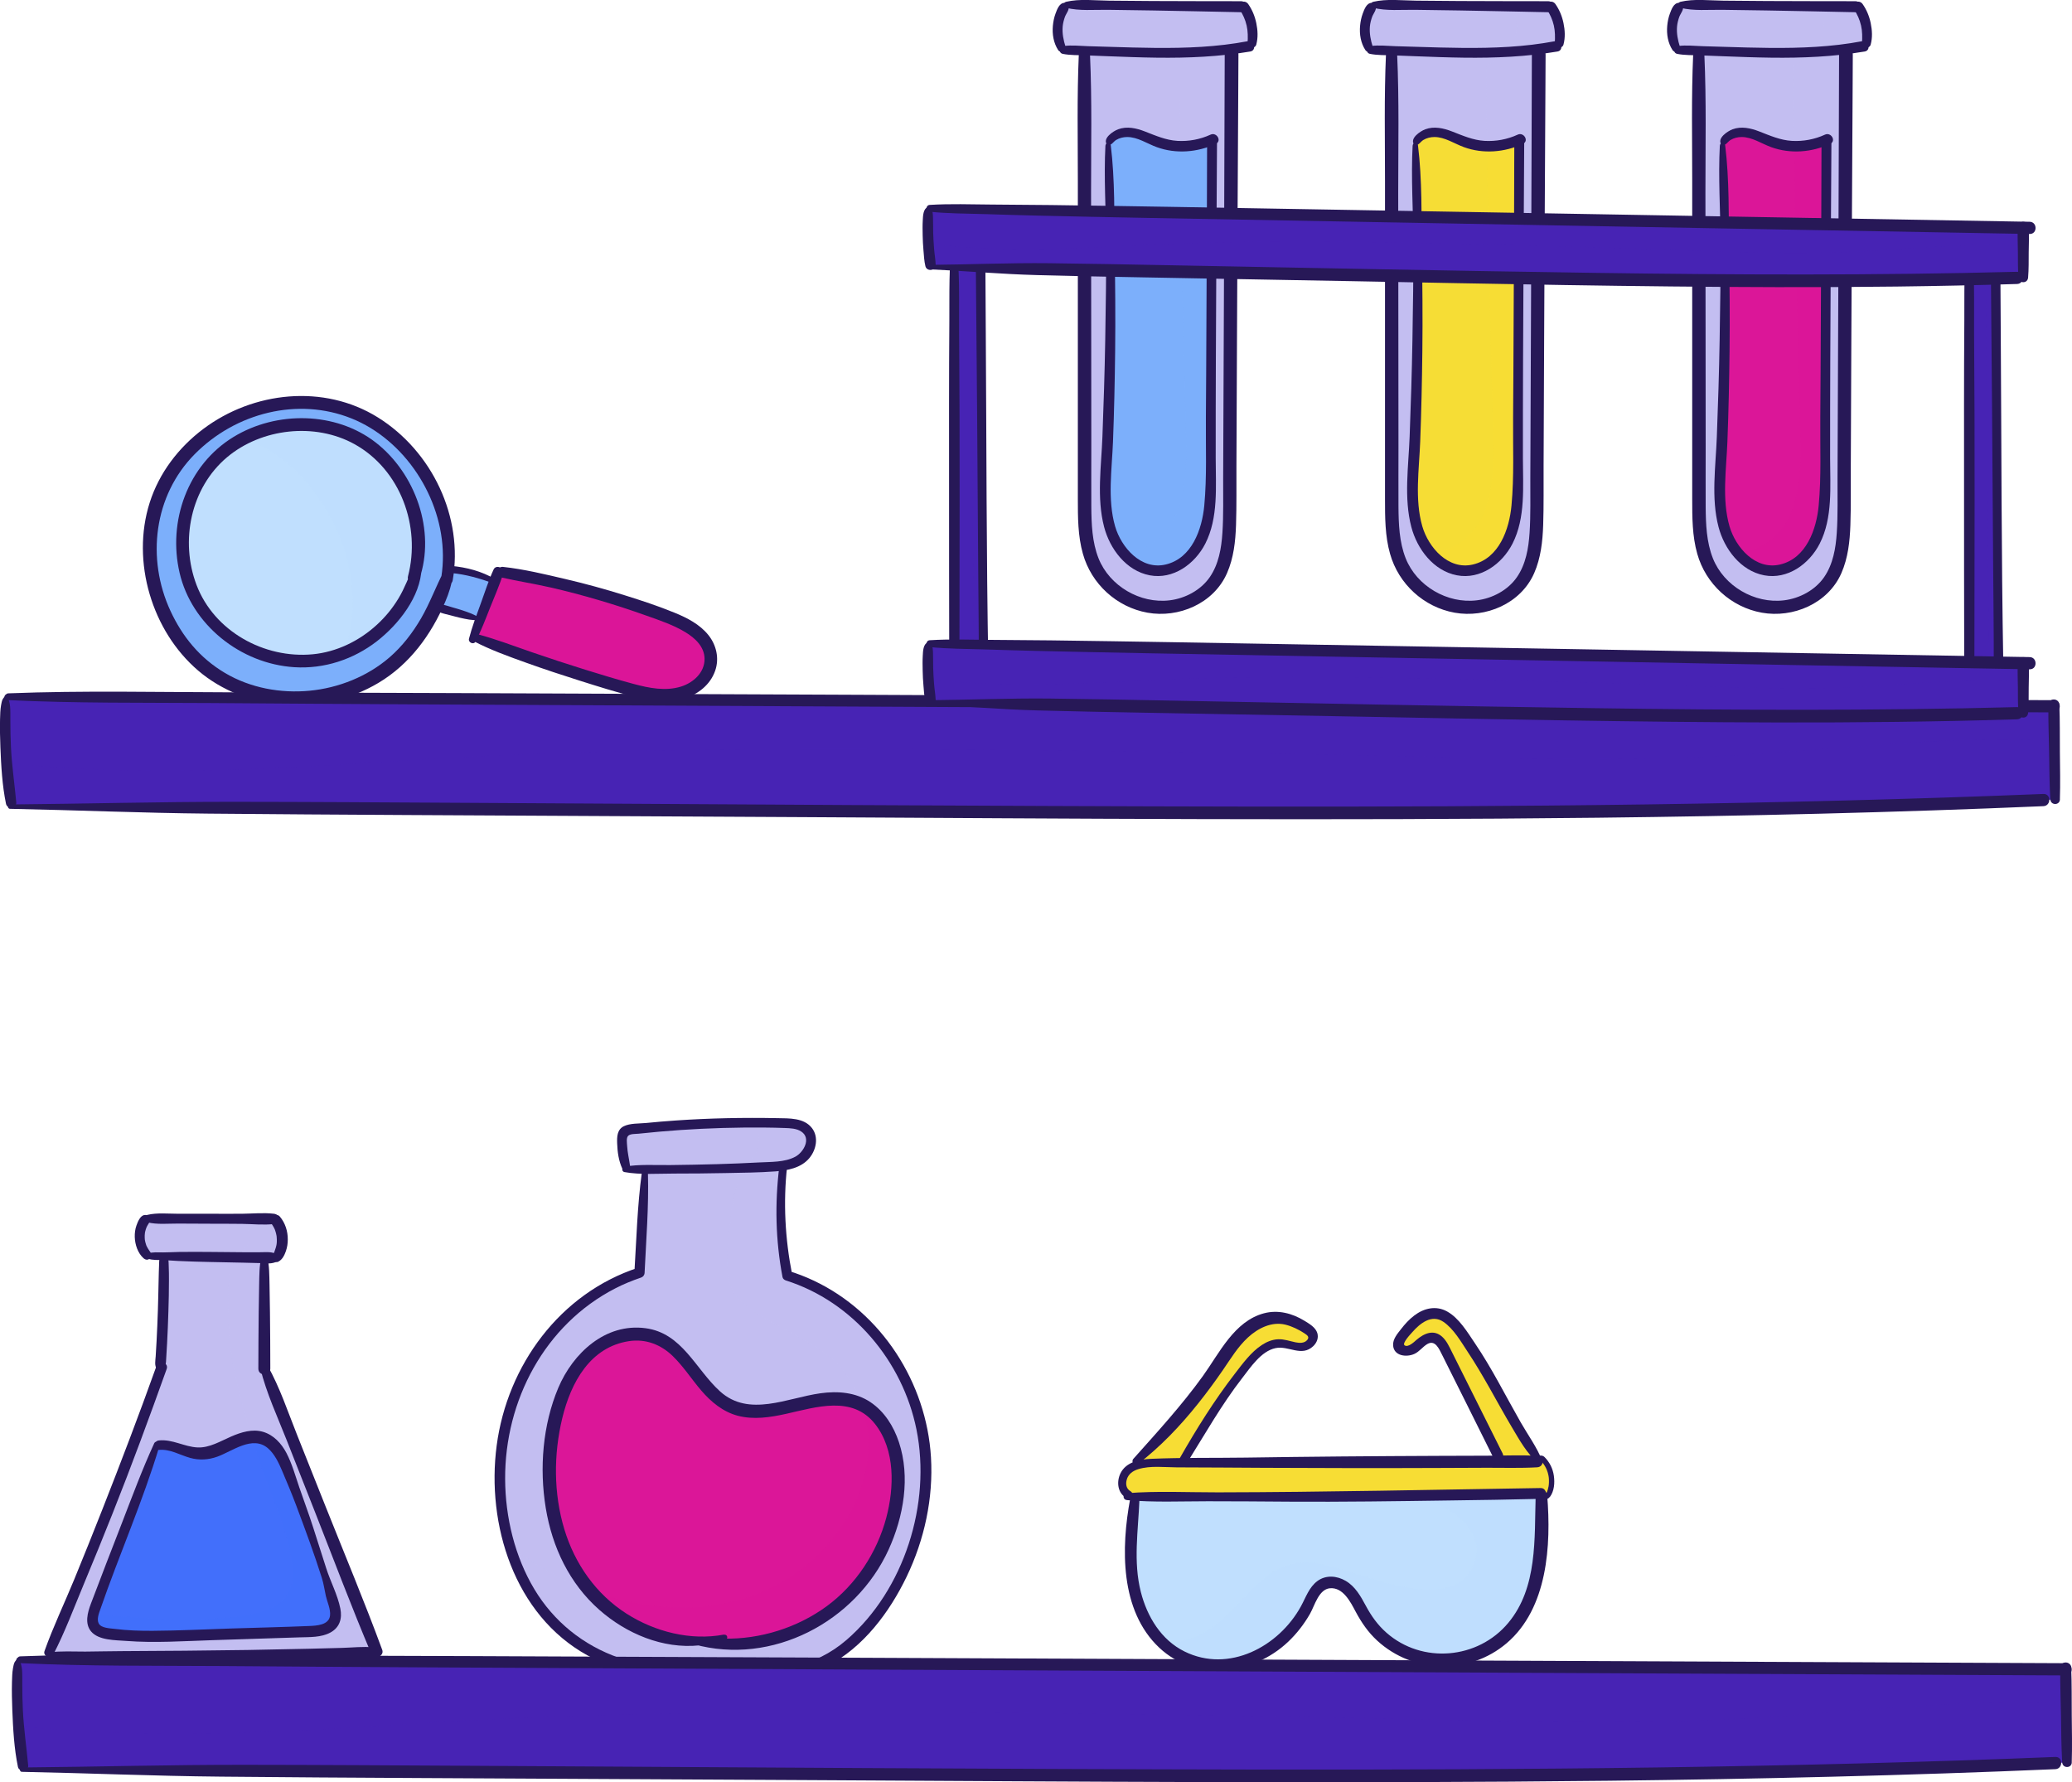 <?xml version="1.0" encoding="UTF-8"?><svg xmlns="http://www.w3.org/2000/svg" viewBox="0 0 413.92 356.02"><defs><style>.cls-1,.cls-2,.cls-3,.cls-4,.cls-5,.cls-6,.cls-7{mix-blend-mode:multiply;}.cls-1,.cls-2,.cls-3,.cls-4,.cls-5,.cls-7{opacity:.3;}.cls-1,.cls-8{fill:#f6dd35;}.cls-2,.cls-9{fill:#c3bef1;}.cls-10,.cls-4{fill:#426ffb;}.cls-3,.cls-11{fill:#7caffb;}.cls-5,.cls-12{fill:#db1698;}.cls-13,.cls-6{fill:#c0dffe;}.cls-14{isolation:isolate;}.cls-6{opacity:.7;}.cls-15,.cls-7{fill:#4723b4;}.cls-16{fill:#271857;}</style></defs><g class="cls-14"><g id="Capa_2"><g id="OBJECTS"><path class="cls-12" d="M139.45,327.79c-8.92.22-17.91-4.66-23.17-12.02-6.32-8.85-7.73-20.56-5.58-31.22,1.04-5.15,2.98-10.32,6.77-13.96,3.79-3.64,9.75-5.37,14.47-3.07,5.97,2.9,8.21,10.89,14.31,13.51,7.78,3.35,17.04-3.95,24.95-.89,6,2.32,8.44,9.67,8.2,16.1-.33,9.75-5.19,19.25-12.91,25.23-7.55,5.84-17.68,8.21-27.04,6.32Z"/><path class="cls-9" d="M161.35,225.85c1.39,1.68.48,4.41-1.29,5.67-1.06.75-2.31,1.12-3.6,1.32-.87.14-1.76.19-2.63.24-8.32.43-16.67.52-25,.53-1.26,0-2.51,0-3.77,0v-.58c-.56-1.79-.82-3.67-.76-5.55,0-.46.05-.95.35-1.3.34-.4.92-.48,1.43-.54,10.19-1.15,20.45-1.57,30.7-1.26,1.66.05,3.52.22,4.58,1.48Z"/><path class="cls-9" d="M156.47,232.99c-.87,7.26-.6,14.65.82,21.82,13,3.98,23.18,15.46,26.45,28.65,3.27,13.19-.11,27.67-8.15,38.62-3.42,4.64-7.79,8.79-13.2,10.8-3.58,1.33-7.46,1.64-11.27,1.87-12.98.77-27.07.26-37.35-7.7-7.76-6.02-12.19-15.64-13.49-25.39-1.3-9.82.38-20.11,5.2-28.77,4.83-8.66,12.84-15.61,22.28-18.67.35-6.59.71-13.18,1.06-19.77v-.85c8.32,0,16.68-.1,25-.53.87-.05,1.76-.1,2.63-.24l.02.16ZM179.39,296.24c.23-6.43-2.2-13.78-8.2-16.1-7.91-3.05-17.17,4.24-24.95.89-6.09-2.62-8.33-10.61-14.31-13.51-4.73-2.3-10.68-.58-14.47,3.07-3.79,3.63-5.73,8.81-6.77,13.96-2.16,10.66-.75,22.37,5.58,31.22,5.26,7.37,14.25,12.25,23.17,12.02,9.36,1.89,19.49-.48,27.04-6.32,7.71-5.98,12.58-15.48,12.91-25.23Z"/><path class="cls-5" d="M172.18,280.6c3.85,11.36-1.29,23.32-10.02,31.11-12.28,10.96-29.4,11.48-44.42,5.93,5.37,6.31,13.56,10.36,21.7,10.16,9.36,1.89,19.49-.48,27.04-6.32,7.71-5.98,12.58-15.48,12.91-25.23.22-6.06-1.94-12.94-7.21-15.65Z"/><path class="cls-2" d="M149.74,231.92c-.41.38-.78.85-1.11,1.37,1.73-.06,3.46-.13,5.18-.22.87-.05,1.76-.1,2.63-.24,1.29-.2,2.54-.57,3.6-1.32,1.77-1.26,2.68-3.99,1.29-5.67-1.07-1.26-2.92-1.43-4.58-1.48-2.25-.07-4.51-.1-6.76-.09,2.6,2,1.85,5.69-.26,7.65Z"/><path class="cls-2" d="M183.74,283.46c-3.27-13.19-13.45-24.66-26.45-28.65-1.41-7.17-1.69-14.56-.82-21.82l-.02-.16c-.88.14-1.76.19-2.63.24-1.73.09-3.45.16-5.18.22-2.27,3.63-2.67,10.21-3.05,13.77-.51,4.86-1.12,10.02,2.99,13.4,7.9,6.48,18.17,7.64,22.76,17.98.32.71.6,1.43.84,2.15,5.27,2.71,7.43,9.58,7.21,15.65-.33,9.75-5.19,19.25-12.91,25.23-7.55,5.84-17.68,8.21-27.04,6.32-8.14.2-16.33-3.85-21.7-10.16-5.75-2.13-11.19-5.15-15.93-8.82,2.15,7.13,6.11,13.7,11.95,18.24,10.28,7.95,24.37,8.46,37.35,7.7,3.81-.22,7.69-.54,11.27-1.87,5.41-2,9.78-6.15,13.2-10.8,8.05-10.96,11.42-25.44,8.15-38.62Z"/><path class="cls-16" d="M124.72,234.13c3.22.58,6.7.3,9.96.3,3.44,0,6.87-.03,10.31-.1s6.58-.09,9.85-.33c2.47-.18,5.21-.67,6.87-2.69,1.35-1.65,1.87-4.17.5-5.96-1.6-2.09-4.58-1.94-6.93-1.99-6.78-.13-13.55,0-20.32.47-1.98.14-3.96.3-5.93.5-1.35.13-3.15.03-4.4.64-1.36.66-1.39,2.12-1.34,3.45.06,1.72.3,3.47,1.03,5.04.44.94,1.65.2,1.53-.65-.18-1.31-.5-2.59-.57-3.92-.03-.59-.21-1.59.22-2.01s1.47-.35,2.04-.41c2.79-.3,5.59-.55,8.4-.74,5.61-.38,11.23-.54,16.85-.49,1.32.01,2.65.04,3.97.09,1.09.04,2.35.07,3.3.7,2.08,1.37.46,4.16-1.19,5.04-2.14,1.14-4.9,1.01-7.26,1.14-2.78.15-5.56.26-8.34.34-3.11.09-6.22.14-9.33.18s-6.24-.2-9.23.33c-.53.09-.53.97,0,1.06h0Z"/><path class="cls-16" d="M128.21,234.28c-.89,6.59-1.07,13.3-1.48,19.94l.75-.98c-15.61,5.11-26.14,19.49-28.26,35.52-2.09,15.77,3.52,33.86,18.12,41.91,6.97,3.85,15.03,5.13,22.9,5.37,4.16.13,8.33-.02,12.48-.31s8.67-.95,12.59-2.96c7.14-3.66,12.4-10.73,15.81-17.82,3.55-7.38,5.35-15.66,4.86-23.85-.89-14.86-9.87-28.92-23.46-35.3-1.61-.76-3.27-1.4-4.97-1.92l.69.69c-1.4-7.06-1.8-14.41-1-21.56.11-1-1.44-.98-1.56,0-.91,7.41-.75,14.75.64,22.09.06.34.38.6.69.69,13.36,4.23,23.32,16.14,26.07,29.76,2.99,14.81-2.44,32.08-13.97,42.04-3.11,2.69-6.73,4.5-10.76,5.3-4,.8-8.18.91-12.25,1.01-7.54.2-15.25-.23-22.42-2.73s-13.04-7.23-16.93-13.71-5.81-14.36-5.84-22.02c-.07-15.64,7.89-30.83,22.03-38.09,1.64-.84,3.34-1.54,5.08-2.13.45-.15.73-.51.75-.98.31-6.57.85-13.2.67-19.78-.02-.67-1.13-.89-1.23-.17h0Z"/><path class="cls-16" d="M144.64,326.52c-6.66,1.27-13.82-.56-19.47-4.17-6.13-3.91-10.37-10-12.45-16.92-2.14-7.14-2.14-14.89-.4-22.12s5.63-14.23,13.31-15.4c3.34-.51,6.38.66,8.77,2.98,2.14,2.08,3.75,4.62,5.69,6.88s4.33,4.26,7.3,5.04c3.17.83,6.49.32,9.64-.38,6.02-1.34,13.24-3.74,17.78,2.03,4.07,5.17,3.84,12.73,2.23,18.76-1.86,6.94-6.05,13.34-11.85,17.61s-13.27,6.66-20.59,6.5c-1.85-.04-3.7-.14-5.54-.43-1-.15-1.46,1.27-.43,1.56,15.59,4.32,32.29-4.46,38.89-18.92,2.99-6.56,4.38-14.49,2.05-21.47-1.05-3.16-2.88-6.09-5.67-7.97-2.96-1.99-6.56-2.26-10-1.78-6.61.91-14.28,4.86-20.06-.38-4.91-4.45-7.54-11.65-14.9-12.62-8.02-1.06-14.49,5-17.41,11.91-3.13,7.42-3.8,16.08-2.51,23.98s4.78,15.14,10.67,20.34c5.41,4.78,12.72,7.88,20.02,7.13,1.78-.18,3.52-.56,5.21-1.13.63-.21.38-1.12-.27-.99h0Z"/><path class="cls-12" d="M133.5,123.26c3.79,1.44,8.1,3.77,8.47,7.79.34,3.58-2.92,6.71-6.42,7.5-3.5.8-7.14-.13-10.6-1.12-10.14-2.88-20.13-6.23-29.95-10.04l-.41-.15c.44-1.17.89-2.34,1.33-3.51,1.01-2.63,2.01-5.27,3.01-7.91l1.52-1.51c11.28,1.85,22.37,4.86,33.05,8.94Z"/><path class="cls-11" d="M82.8,115.47l-.18-.06c3.22-10.31-1.69-22.57-11.14-27.82-9.45-5.25-22.43-2.93-29.49,5.26-7.06,8.18-7.43,21.38-.85,29.95,5.5,7.14,15.26,10.68,24.05,8.73,8.12-1.8,15.02-8.19,17.6-16.07ZM68.38,81.57c13.29,4.06,22.53,18.35,21.17,32.13-.05.48-.11.97-.19,1.45-.66,2-1.43,3.97-2.32,5.87-1.54,3.3-3.48,6.41-5.94,9.1-8.91,9.76-24.75,12.32-36.28,5.85-12.69-7.12-18.45-24.41-12.66-37.74,5.79-13.34,22.32-20.91,36.22-16.67Z"/><path class="cls-13" d="M71.48,87.59c9.45,5.25,14.36,17.5,11.14,27.82l.18.06c-2.58,7.88-9.49,14.27-17.6,16.07-8.79,1.95-18.56-1.59-24.05-8.73-6.58-8.57-6.21-21.76.85-29.95,7.05-8.19,20.04-10.51,29.49-5.26Z"/><path class="cls-11" d="M98.68,116.09l.26-.26c-1,2.64-2,5.28-3.01,7.91l-.24-.09c-2.47-.68-4.95-1.37-7.43-2.06l-1.22-.56c.9-1.91,1.66-3.87,2.32-5.87.08-.49.14-.97.19-1.45l.58.07c2.96.24,5.87,1.04,8.54,2.32Z"/><path class="cls-5" d="M133.5,123.26c3.79,1.44,8.1,3.77,8.47,7.79.34,3.58-2.92,6.71-6.42,7.5-3.5.8-7.14-.13-10.6-1.12-10.14-2.88-20.13-6.23-29.95-10.04l-.41-.15c.44-1.17.89-2.34,1.33-3.51,1.01-2.63,2.01-5.27,3.01-7.91l1.52-1.51c11.28,1.85,22.37,4.86,33.05,8.94Z"/><path class="cls-3" d="M68.38,81.57c-9.18-2.8-19.5-.45-27.12,5.3,2.57-.21,5.04.08,7.37.78,7.01-3.67,15.88-3.92,22.85-.06,9.45,5.25,14.36,17.5,11.14,27.82l.18.06c-2.21,6.75-7.6,12.39-14.2,15.01-1.24,3.24-3.09,6.2-5.5,8.76,6.82-.91,13.36-4.03,18-9.12,2.46-2.69,4.39-5.8,5.94-9.1.9-1.91,1.66-3.87,2.32-5.87.08-.49.14-.97.19-1.45,1.36-13.78-7.87-28.07-21.17-32.13Z"/><path class="cls-6" d="M71.48,87.59c-6.96-3.86-15.83-3.61-22.85.06,10.14,3.05,17.78,13.74,20.52,23.51,1.94,6.9,1.65,13.56-.56,19.32,6.6-2.61,11.99-8.26,14.2-15.01l-.18-.06c3.22-10.31-1.69-22.57-11.14-27.82Z"/><path class="cls-3" d="M98.68,116.09l.26-.26c-1,2.64-2,5.28-3.01,7.91l-.24-.09c-2.47-.68-4.95-1.37-7.43-2.06l-1.22-.56c.9-1.91,1.66-3.87,2.32-5.87.08-.49.14-.97.19-1.45l.58.07c2.96.24,5.87,1.04,8.54,2.32Z"/><path class="cls-16" d="M82.65,113.08c-1,2.15-1.8,4.39-3.03,6.43s-2.65,3.75-4.34,5.3c-3.51,3.23-8.05,5.44-12.82,5.89-9.69.91-19.69-4.61-23.2-13.85-3.33-8.76-1.18-19.4,6.11-25.52,6.89-5.79,17.56-6.98,25.46-2.6,9.17,5.09,13.27,16.43,10.68,26.37-.38,1.47,1.76,2.03,2.25.62,3.34-9.67-.77-21.17-8.72-27.34s-19.79-6.35-28.4-1.09c-9.16,5.59-13.16,16.85-10.76,27.15s12.1,18.15,22.92,18.84c5.95.38,11.82-1.55,16.51-5.2,4.33-3.37,8.7-8.89,8.91-14.59.03-.79-1.19-1.17-1.54-.42h0Z"/><path class="cls-16" d="M88.72,114.01c-1.64,3.13-2.84,6.48-4.62,9.54-1.69,2.89-3.74,5.56-6.28,7.76-4.41,3.82-10.18,6.12-15.97,6.67s-11.83-.54-16.91-3.55-8.54-7.33-10.89-12.4c-4.83-10.43-3.34-23.04,4.86-31.32s20.61-11.4,31.27-7.14,18.21,15.83,18.3,27.36c.01,1.46-.09,2.91-.32,4.35s2.02,2.14,2.28.63c2.17-12.62-4.14-25.78-14.94-32.52s-24.93-5.2-34.91,2.31c-4.94,3.72-8.79,8.77-10.68,14.69-1.88,5.89-1.76,12.37-.02,18.28s5.05,11.31,9.7,15.29,10.95,6.48,17.32,6.91,13.09-1.13,18.65-4.43c6.25-3.71,10.56-9.6,13.38-16.21.77-1.8,1.3-3.53,1.59-5.46.16-1.02-1.24-1.84-1.81-.76h0Z"/><path class="cls-16" d="M95.01,128.15c1.11-2.17,1.98-4.45,2.87-6.71s1.92-4.53,2.64-6.86c.34-1.11-1.42-1.91-1.92-.81-1.01,2.21-1.76,4.59-2.59,6.87s-1.71,4.58-2.32,6.94c-.2.77.94,1.3,1.32.56h0Z"/><path class="cls-16" d="M94.61,128.07c3.39,1.77,6.97,3.05,10.57,4.34s7.05,2.43,10.6,3.55,7.31,2.31,11.02,3.25c3.22.81,6.68,1.32,9.92.32,2.76-.86,5.18-2.75,6.15-5.55.86-2.47.24-5.14-1.37-7.14-1.71-2.12-4.23-3.42-6.71-4.43-3.25-1.33-6.6-2.44-9.94-3.48-3.94-1.24-7.92-2.33-11.94-3.27s-8.26-1.97-12.44-2.42c-1.21-.13-1.46,1.85-.29,2.12,3.25.74,6.55,1.25,9.8,1.99s6.48,1.6,9.67,2.54,6.37,1.98,9.51,3.1c2.64.94,5.35,1.84,7.76,3.3,1.93,1.17,3.8,2.88,3.83,5.31.03,2.74-2.22,4.76-4.67,5.54-3.12.98-6.41.31-9.48-.51-3.25-.87-6.48-1.85-9.69-2.85-3.56-1.11-7.1-2.27-10.62-3.48s-7.29-2.66-11.05-3.65c-.84-.22-1.41,1.01-.61,1.44h0Z"/><path class="cls-16" d="M98.91,115.69c-2.7-1.59-5.68-2.36-8.78-2.65-.91-.08-.91,1.35,0,1.43,2.88.25,5.72,1.06,8.42,2.07.5.19.8-.59.36-.85h0Z"/><path class="cls-16" d="M95.85,123.38c-.57-.26-1.12-.58-1.71-.82-.62-.25-1.25-.47-1.89-.68s-1.23-.37-1.85-.55-1.28-.41-1.93-.54c-1.05-.21-1.44,1.23-.44,1.59.6.22,1.24.35,1.86.51s1.29.35,1.94.5,1.26.28,1.9.38,1.31.11,1.96.19c.31.03.44-.46.16-.59h0Z"/><path class="cls-16" d="M309.61,299.04c.89-1.17,1-2.83.8-4.25s-.85-2.72-1.86-3.73c-.4-.4-1.08-.4-1.48,0s-.4,1.08,0,1.48c.1.11.2.21.29.32.01.01.13.17.07.08-.07-.1.07.11.09.13.15.23.29.47.41.72.04.07.07.15.1.22-.04-.1-.03-.07,0,.02.05.14.1.27.14.41.09.28.14.57.19.85.03.16,0-.16,0,0,0,.06.01.13.02.19.01.15.02.29.02.44s0,.29-.02.44c0,.06-.01.13-.02.19-.01.12.03-.14,0,.06-.11.57-.29,1.13-.47,1.67-.15.44.14.95.55,1.11.47.19.89,0,1.18-.39h0Z"/><path class="cls-8" d="M307.78,298.34c-27.02.53-54.06.74-81.1.65-.41,0-.82,0-1.23,0v-.42c-1.82-.81-1.59-3.73-.04-4.99.51-.42,1.09-.7,1.72-.9,1.26-.39,2.66-.42,3.99-.43,1.78,0,3.56-.01,5.33-.02,20.94-.08,41.9-.16,62.84-.24,2.59,0,5.18-.02,7.77-.03l.39-.28c.06.09.11.16.17.25l.46.19c1.48,1.74,1.79,4.42.69,6.45l-.87.15-.15-.37Z"/><path class="cls-8" d="M307.46,291.67l-.39.28c-2.59,0-5.18.02-7.77.03v-1.14c-3.52-7.05-7.04-14.1-10.56-21.15-.55-1.11-1.29-2.36-2.53-2.49-1.37-.16-2.4,1.14-3.48,1.98-1.08.86-3.18.95-3.37-.41-.08-.59.28-1.14.63-1.62,1.82-2.57,4.46-5.46,7.52-4.68,1.52.39,2.66,1.64,3.65,2.87,6.42,8.09,10.23,17.97,16.32,26.31Z"/><path class="cls-13" d="M307.78,298.34l.15.37c.25,9.71.08,20.57-6.72,27.51-3.88,3.95-9.63,5.98-15.14,5.32-5.5-.67-10.62-3.99-13.45-8.75-.98-1.64-1.71-3.46-3-4.86s-3.38-2.33-5.13-1.56c-1.59.7-2.34,2.5-3.1,4.07-2.39,4.91-6.51,9.05-11.62,10.98-5.1,1.93-11.16,1.46-15.64-1.65-4.48-3.11-6.98-8.47-7.83-13.85-.85-5.39-.24-10.88.37-16.3v-.61c27.03.09,54.08-.12,81.1-.65Z"/><path class="cls-8" d="M226.88,291.93c6.23-5.77,11.8-12.27,16.55-19.3,1.51-2.23,2.95-4.54,4.92-6.38,1.97-1.83,4.57-3.17,7.25-2.99,1.99.15,3.83,1.1,5.5,2.18.45.3.92.63,1.12,1.13.53,1.28-1.03,2.54-2.42,2.54-1.38,0-2.69-.69-4.08-.73-2.48-.07-4.52,1.88-6.13,3.78-5.08,5.98-9.12,12.76-13.14,19.5v.56c-1.78,0-3.55.01-5.33.02-1.33,0-2.73.03-3.99.43l-.25-.74Z"/><path class="cls-1" d="M308.1,292.11l-.46-.19c-.06-.08-.12-.16-.17-.25l-.39.28c-2.59,0-5.18.02-7.77.03-20.94.08-41.9.16-62.84.24-1.78,0-3.56.01-5.33.02-1.33,0-2.73.03-3.99.43-.62.2-1.2.48-1.72.9-1.55,1.26-1.78,4.18.03,4.99v.08c4.02-.72,8-.26,11.97.36,7.96,0,15.92-.02,23.88-.07,2.06-.09,4.11-.18,6.16-.29,4.1-.22,8.51-.42,12.74.12,9.19-.11,18.38-.24,27.57-.42l.15.37.87-.15c1.1-2.03.79-4.71-.69-6.45Z"/><path class="cls-1" d="M307.46,291.67l-.39.28c-2.59,0-5.18.02-7.77.03v-1.14c-3.52-7.05-7.04-14.1-10.56-21.15-.55-1.11-1.29-2.36-2.53-2.49-1.37-.16-2.4,1.14-3.48,1.98-1.08.86-3.18.95-3.37-.41-.08-.59.28-1.14.63-1.62,1.82-2.57,4.46-5.46,7.52-4.68,1.52.39,2.66,1.64,3.65,2.87,6.42,8.09,10.23,17.97,16.32,26.31Z"/><path class="cls-6" d="M237.42,298.99c1.98.31,3.96.64,5.95.89.11,0,.23-.02.34-.03,5.84-.47,11.72-.67,17.59-.93-7.96.05-15.92.07-23.88.07Z"/><path class="cls-6" d="M307.78,298.34c-9.19.18-18.38.31-27.57.42,2.94.38,5.8,1.12,8.4,2.47,3.79,1.97,7.55,5.96,6.02,10.59-4.18,12.64-25.27.48-33.21.28-8.56-.21-12.19,7.27-17.99,12.02-3.62,2.97-7.45,4.27-11.34,3.9.64.63,1.32,1.21,2.06,1.73,4.48,3.11,10.55,3.58,15.64,1.65,5.11-1.92,9.23-6.07,11.62-10.98.76-1.57,1.51-3.37,3.1-4.07,1.75-.77,3.84.15,5.13,1.56,1.29,1.41,2.01,3.22,3,4.86,2.83,4.76,7.94,8.08,13.45,8.75,5.5.67,11.26-1.36,15.14-5.32,6.8-6.94,6.97-17.8,6.72-27.51l-.15-.37Z"/><path class="cls-1" d="M226.88,291.93c6.23-5.77,11.8-12.27,16.55-19.3,1.51-2.23,2.95-4.54,4.92-6.38,1.97-1.83,4.57-3.17,7.25-2.99,1.99.15,3.83,1.1,5.5,2.18.45.3.92.63,1.12,1.13.53,1.28-1.03,2.54-2.42,2.54-1.38,0-2.69-.69-4.08-.73-2.48-.07-4.52,1.88-6.13,3.78-5.08,5.98-9.12,12.76-13.14,19.5v.56c-1.78,0-3.55.01-5.33.02-1.33,0-2.73.03-3.99.43l-.25-.74Z"/><path class="cls-16" d="M225.12,299.66c5.35.48,10.82.23,16.18.23s10.79.04,16.18.08c10.7.07,21.41-.09,32.12-.24,6.06-.08,12.12-.17,18.17-.32,1.38-.03,1.39-2.18,0-2.16-21.49.33-42.99.82-64.48.86-6.03.01-12.17-.31-18.18.17-.88.07-.88,1.29,0,1.37h0Z"/><path class="cls-16" d="M225.85,297.89c-.86-.47-1.01-1.41-.77-2.29.31-1.15,1.25-1.8,2.34-2.13,2.39-.73,5.23-.36,7.7-.35,5.83.01,11.66.06,17.49.09,11.58.06,23.15.08,34.73.03,3.25-.01,6.5-.03,9.74-.04s6.68.1,9.99-.09c1.48-.08,1.49-2.23,0-2.31-3.32-.16-6.67-.02-9.99-.01s-6.33.02-9.49.03c-6.5.02-12.99.07-19.49.12s-12.83.14-19.24.23-12.6-.02-18.87.24c-2.3.1-5.03.61-6.15,2.89-.84,1.71-.59,4.01,1.22,4.95.89.46,1.67-.86.79-1.35h0Z"/><path class="cls-16" d="M227.24,292.53c4.56-3.52,8.5-7.64,12.09-12.14,1.74-2.18,3.4-4.43,4.98-6.73s2.96-4.61,4.98-6.48,4.76-3.23,7.48-2.57c1.34.33,2.66.97,3.81,1.73.56.37,1.1.73.53,1.37s-1.52.59-2.31.43c-1.16-.24-2.27-.66-3.46-.61s-2.3.51-3.27,1.15c-2.19,1.44-3.81,3.7-5.39,5.74-4.08,5.28-7.66,11.01-10.96,16.8-.55.97.9,1.81,1.49.87,3.55-5.69,6.84-11.52,10.96-16.83,1.68-2.16,3.77-5.36,6.64-5.96,2.61-.55,5.19,1.82,7.53-.39.71-.68,1.11-1.63.82-2.61-.35-1.16-1.63-1.88-2.6-2.48-2.43-1.48-5.24-2.22-8.05-1.48-5.95,1.57-8.92,7.97-12.23,12.56-4.21,5.84-9.09,11.16-13.88,16.53-.49.55.18,1.61.84,1.1h0Z"/><path class="cls-16" d="M308.09,291.79c-1.06-2.69-2.87-5.16-4.31-7.68-1.51-2.65-2.95-5.34-4.43-8s-3.01-5.28-4.72-7.8c-1.48-2.19-3.15-5-5.52-6.32-2.22-1.25-4.66-.68-6.6.81-1.01.77-1.86,1.7-2.63,2.7-.72.93-1.67,2-1.58,3.27.16,2.12,2.67,2.4,4.24,1.69,1.02-.46,1.65-1.42,2.6-1.98,1.57-.91,2.36,1,2.94,2.15,3.46,6.9,6.89,13.81,10.33,20.72.58,1.17,2.35.14,1.76-1.03-2.75-5.5-5.51-11.01-8.26-16.52-.62-1.25-1.25-2.5-1.87-3.74-.54-1.07-1.05-2.24-1.96-3.05-1.71-1.52-3.61-.64-5.12.65-.43.37-1.64,1.57-2.36,1.09-.58-.39,1.15-2.2,1.52-2.62,1.55-1.77,3.88-3.67,6.23-2.08,2.06,1.4,3.55,4.03,4.9,6.07,1.52,2.29,2.91,4.67,4.27,7.06,1.5,2.65,2.96,5.33,4.52,7.95,1.46,2.44,3.01,5.31,5.25,7.13.33.27,1,.03.8-.47h0Z"/><path class="cls-16" d="M225.78,299.36c-1.83,9.81-2.09,22.35,5.8,29.78,7.32,6.89,18.76,5.43,25.72-1.15,1.73-1.63,3.22-3.56,4.4-5.62.93-1.63,1.74-4.9,3.98-5.1,2.63-.23,4.12,2.76,5.14,4.68,1.14,2.14,2.49,4.11,4.29,5.77,7.22,6.64,18.39,6.89,25.88.52,8.18-6.97,8.91-19.57,8.09-29.52-.12-1.46-2.25-1.5-2.3,0-.27,8.61.42,18.4-5.48,25.47-6.07,7.28-17.21,8.24-24.34,1.95-1.74-1.53-3.02-3.34-4.11-5.37-1.02-1.9-2.11-3.86-4.03-4.98-1.74-1.02-3.93-1.22-5.62.02s-2.34,3.29-3.31,5.06c-4.41,8.06-14.42,13.42-23.28,9.02-4.65-2.3-7.44-6.95-8.7-11.85-1.56-6.1-.53-12.25-.29-18.43.04-1.03-1.63-1.29-1.83-.25h0Z"/><path class="cls-10" d="M66.64,320.38c.32,1.08.63,2.25.22,3.3-.72,1.83-3.12,2.18-5.09,2.24-8.6.27-17.2.55-25.81.83-4.88.16-9.8.31-14.62-.5-.77-.12-1.59-.3-2.15-.85-1.13-1.11-.65-2.99-.09-4.47,4.08-10.78,8.16-21.57,12.23-32.35l.43.12c2.76-.37,5.34,1.59,8.13,1.67,4.38.11,8.33-4.41,12.51-3.09,2.71.86,4.08,3.8,5.11,6.45,3.4,8.76,6.45,17.66,9.14,26.66Z"/><path class="cls-9" d="M32.72,250.95c-1.02-.01-2.03-.03-3.06-.04h-.11c-1.97-1.84-2.2-5.23-.5-7.33l.61-.16c8.36.02,16.73.04,25.09.06l.39.34c1.64,2.11,1.68,5.33.08,7.48l-.47-.02c-.65,0-1.29-.02-1.94-.03-6.7-.09-13.4-.19-20.1-.29Z"/><path class="cls-9" d="M39.88,290.35c-2.79-.07-5.36-2.04-8.13-1.67l-.43-.12c-4.08,10.78-8.15,21.57-12.23,32.35-.55,1.48-1.04,3.36.09,4.47.56.55,1.38.73,2.15.85,4.82.82,9.74.66,14.62.5,8.61-.28,17.21-.55,25.81-.83,1.97-.06,4.37-.41,5.09-2.24.42-1.05.1-2.22-.22-3.3-2.69-9-5.74-17.9-9.14-26.66-1.03-2.65-2.4-5.59-5.11-6.45-4.18-1.32-8.13,3.2-12.51,3.09ZM52.82,273.27c7.47,18.87,14.95,37.74,22.42,56.61l-.65.39c-21.58.73-43.18.83-64.77.32v-.52c8.11-18.69,15.59-37.66,22.45-56.86l-.26-.09c.52-7.38.75-14.77.7-22.16,6.7.1,13.4.2,20.1.29v22.03Z"/><path class="cls-4" d="M66.64,320.38c-2.69-9-5.74-17.9-9.14-26.66-1.03-2.65-2.4-5.59-5.11-6.45-.7-.22-1.39-.27-2.07-.21.46,1.49.93,2.99,1.38,4.48,2.22,7.32,6.4,14.7,6.76,22.45.29,6.28-4.72,8.02-10.05,8.78-7.24,1.05-14.68.8-21.95.27-2.52-.18-5.18-.33-7.82-.61-.24,1.1-.22,2.22.55,2.97.56.55,1.38.73,2.15.85,4.82.82,9.74.66,14.62.5,8.61-.28,17.21-.55,25.81-.83,1.97-.06,4.37-.41,5.09-2.24.42-1.05.1-2.22-.22-3.3Z"/><path class="cls-2" d="M49.6,245.61c.94,2.86-1.07,4.61-3.42,5.49,0,.02,0,.03,0,.05,2.21.03,4.42.07,6.64.1.65.01,1.29.02,1.94.03l.47.02c1.6-2.15,1.56-5.37-.08-7.48l-.39-.34c-2.18,0-4.35-.01-6.53-.02.62.62,1.11,1.34,1.38,2.15Z"/><path class="cls-2" d="M52.82,273.27v-22.03c-2.21-.03-4.42-.06-6.64-.1-.79,6.45-.84,13.11.07,19.53.78,5.58,2.41,10.99,4.07,16.37.69-.06,1.38,0,2.07.21,2.71.86,4.08,3.8,5.11,6.45,3.4,8.76,6.45,17.66,9.14,26.66.32,1.08.63,2.25.22,3.3-.72,1.83-3.12,2.18-5.09,2.24-8.6.27-17.2.55-25.81.83-4.88.16-9.8.31-14.62-.5-.77-.12-1.59-.3-2.15-.85-.77-.76-.79-1.87-.55-2.97-1.76-.19-3.51-.44-5.21-.8-1.19,2.83-2.4,5.65-3.62,8.46v.52c21.6.52,43.2.41,64.78-.32l.65-.39c-7.47-18.87-14.95-37.74-22.42-56.61Z"/><path class="cls-16" d="M29.52,251.43c1,.33,2.06.25,3.09.29s1.97.12,2.95.17c2.21.11,4.43.16,6.64.21s4.26.08,6.39.13l3.2.08c1.04.03,2.21.22,3.19-.16.88-.34.84-1.4,0-1.75-.97-.41-2.16-.24-3.19-.25h-2.95c-2.21-.02-4.43-.04-6.64-.06s-4.26-.03-6.39,0c-1.07.02-2.13.09-3.2.09s-2.09-.1-3.09.2c-.52.15-.5.88,0,1.04h0Z"/><path class="cls-16" d="M30.17,251.09c.21-.54-.09-.91-.38-1.32-.19-.27-.35-.56-.5-.85l-.04-.09c.03.06.03.06,0,0-.03-.08-.06-.15-.08-.23-.05-.16-.1-.32-.14-.48s-.07-.32-.1-.49c.02.14,0-.03,0-.08,0-.08-.01-.17-.02-.25-.02-.33,0-.67.04-.99-.01.11,0,.04,0-.03.02-.1.04-.19.06-.29.03-.14.07-.29.12-.43.02-.08.05-.16.08-.23,0,0,.1-.24.06-.16-.04.1.06-.13.07-.15.04-.07.07-.15.12-.22.22-.39.53-.73.5-1.21-.04-.63-.54-.97-1.14-.87-.84.14-1.32,1.41-1.57,2.11s-.35,1.51-.33,2.27c.05,1.53.6,3.22,1.77,4.26.23.2.58.36.89.24.28-.11.47-.2.58-.5h0Z"/><path class="cls-16" d="M29.46,244.17c1.92.48,4.13.24,6.11.25,2.13.02,4.26.02,6.39.03s4.26,0,6.39.03,4.31.27,6.39.03c1.32-.15,1.32-1.89,0-2.05-2.08-.25-4.3-.02-6.39,0s-4.26,0-6.39,0-4.26,0-6.39,0c-1.97,0-4.19-.24-6.11.22-.74.18-.73,1.31,0,1.49h0Z"/><path class="cls-16" d="M55.64,252c.77-.38,1.2-1.3,1.47-2.07s.38-1.55.38-2.34c.01-1.64-.51-3.3-1.58-4.56-.8-.95-2.44.3-1.73,1.33.18.26.35.51.5.79.08.14.15.29.22.44-.05-.11,0-.02.01.04.03.09.06.17.09.26.1.3.18.6.23.9.01.07.03.14.04.22-.03-.19,0,.05,0,.09.01.16.02.33.03.49,0,.15,0,.29,0,.44,0,.09-.01.18-.02.27,0,.02-.03.23-.01.13s-.02.11-.02.13c-.02.09-.03.18-.05.27-.03.14-.07.28-.11.42-.05.16-.1.31-.16.47-.02.07-.05.14-.07.21-.01.04-.09.23-.04.11-.08.18-.16.36-.23.54-.03.08-.07.16-.1.25-.01.04-.06.35-.05.26-.11.71.52,1.26,1.21.93h0Z"/><path class="cls-16" d="M32.36,250.43c-.59.6-.55,1.32-.58,2.12-.05,1.02-.06,2.04-.09,3.07-.05,2.04-.08,4.09-.15,6.13s-.15,4.09-.26,6.13c-.05,1.02-.11,2.04-.18,3.06-.06.9-.28,1.79.24,2.58.26.4.88.56,1.23.16.61-.69.57-1.41.63-2.3.07-1.02.12-2.04.18-3.06.11-2.11.2-4.23.26-6.34s.12-4.09.11-6.13c0-1.02,0-2.04-.05-3.07-.04-.86.04-1.7-.61-2.34-.2-.19-.53-.2-.73,0h0Z"/><path class="cls-16" d="M52.2,251.18c-.41,1.73-.39,3.59-.43,5.36-.04,1.87-.07,3.75-.09,5.62-.04,3.75-.06,7.5-.07,11.24,0,1.54,2.39,1.54,2.39,0,0-3.75-.03-7.5-.07-11.24-.02-1.87-.05-3.75-.09-5.62-.04-1.76-.02-3.63-.43-5.36-.14-.61-1.09-.61-1.23,0h0Z"/><path class="cls-16" d="M9.68,331.1c4.01.72,8.28.5,12.35.7,4.31.21,8.64.25,12.96.29,8.47.08,16.94.04,25.41-.13,2.41-.05,4.82-.11,7.22-.17s4.91.05,7.3-.34c1.44-.23.94-2.27-.32-2.38-2.04-.19-4.18.05-6.23.11-2.16.06-4.32.12-6.48.17-4.15.09-8.3.18-12.46.25-8.39.13-16.78.19-25.17.23-2.41,0-4.82.08-7.23.09s-4.84-.15-7.22.16c-.53.07-.79.92-.14,1.04h0Z"/><path class="cls-16" d="M10.63,330.55c2.33-4.51,4.14-9.37,6.09-14.05s3.89-9.43,5.77-14.17c3.8-9.55,7.35-19.19,10.81-28.87.46-1.29-1.59-1.84-2.05-.56-3.43,9.6-7.07,19.14-10.8,28.62-1.83,4.67-3.71,9.32-5.61,13.96s-4.22,9.48-5.95,14.34c-.36,1.01,1.24,1.68,1.73.73h0Z"/><path class="cls-16" d="M52.01,273.36c1.22,4.94,3.43,9.67,5.29,14.4s3.76,9.54,5.64,14.31c3.73,9.47,7.31,19.03,11.29,28.41.51,1.2,2.59.34,2.13-.9-3.54-9.61-7.51-19.09-11.3-28.6-1.9-4.76-3.79-9.53-5.69-14.29s-3.47-9.55-5.93-13.92c-.44-.79-1.65-.25-1.44.61h0Z"/><path class="cls-16" d="M30.82,288.28c-2.4,5.21-4.4,10.62-6.47,15.97s-4.18,10.75-6.21,16.15c-.64,1.71-1.26,3.93.06,5.5,1.53,1.81,4.85,1.72,7.01,1.89,5.71.44,11.49.03,17.2-.15s11.58-.37,17.37-.56c2.06-.07,4.38.05,6.25-.98s2.35-2.84,1.96-4.77c-.56-2.8-1.98-5.39-2.84-8.11s-1.73-5.4-2.59-8.1-1.87-5.35-2.78-8.03c-.78-2.29-1.44-4.69-2.56-6.84-1-1.91-2.56-3.61-4.68-4.23s-4.35.07-6.34.93c-2.11.91-4.35,2.3-6.73,2.19-2.65-.12-5.02-1.68-7.73-1.4-1.19.12-1.22,2,0,1.89,2.27-.2,4.14,1.01,6.25,1.6,1.82.51,3.66.39,5.43-.25,3.02-1.09,7.01-4.3,10.08-1.7,1.35,1.15,2.18,2.94,2.86,4.54.98,2.31,1.95,4.61,2.83,6.96,1.79,4.79,3.57,9.57,5.11,14.45.37,1.18.52,2.36.79,3.56s.98,2.66.84,3.93c-.22,1.91-2.67,2.03-4.17,2.09-5.21.22-10.42.33-15.63.5s-10.37.43-15.55.46c-2.55.02-5.12-.06-7.65-.38-.91-.12-2.7-.14-3.2-1.07-.44-.81.01-2,.29-2.79,3.8-10.98,8.53-21.66,11.87-32.8.18-.61-.78-1.05-1.06-.45h0Z"/><path class="cls-15" d="M410.3,141.11c.08,6.2.16,12.38.24,18.58l-2.34.12c-73.95,3.1-147.98,2.71-221.99,2.31-17.4-.09-34.81-.18-52.23-.29-43.93-.22-87.86-.46-131.78-.7v-.84c-1.04-6.99-1.39-14.07-1-21.11h.5c136.21.64,272.4,1.26,408.6,1.93Z"/><path class="cls-7" d="M353.45,150.44c-28.59,2.07-57.09.87-85.72.32-31.73-.61-63.47-1.08-95.21-1.15-31.03-.07-61.91.33-92.88,2.37-26.14,1.72-52.24,3.16-78.29.43.19,2.64.45,5.27.85,7.89v.84c43.92.24,87.85.48,131.78.7,17.42.11,34.83.2,52.23.29,74.01.4,148.04.79,221.99-2.31l2.34-.12-.15-11.75c-18.96-.99-38.34,1.15-56.94,2.5Z"/><path class="cls-16" d="M2,161.57c13.23.26,26.44.84,39.68.96s26.45.21,39.68.28c26.38.13,52.76.27,79.15.42,52.87.29,105.74.72,158.61.12,29.71-.34,59.41-1.04,89.09-2.31,1.56-.07,1.57-2.5,0-2.44-52.9,2.14-105.85,2.6-158.78,2.52-52.78-.08-105.57-.47-158.35-.76-14.84-.08-29.69-.18-44.53-.19s-29.69.4-44.53.53c-.57,0-.57.87,0,.88h0Z"/><path class="cls-16" d="M1.69,139.86c13.43.64,26.94.49,40.38.58,13.42.1,26.85.19,40.27.26,26.5.14,53,.27,79.51.4,52.96.26,105.91.53,158.87.78,29.86.15,59.72.29,89.58.43,1.57,0,1.57-2.43,0-2.44-53.38-.24-106.77-.48-160.15-.72-52.96-.24-105.91-.49-158.87-.7-14.91-.06-29.82-.11-44.73-.15-14.93-.03-29.94-.38-44.86.2-.87.03-.87,1.31,0,1.35h0Z"/><path class="cls-16" d="M.95,138.98c-.08.32-.28.45-.43.73s-.25.86-.31,1.18c-.16.89-.17,1.85-.2,2.75-.05,1.88,0,3.76.07,5.64.15,3.74.36,7.62,1.12,11.29.23,1.14,2.16.9,2.05-.28-.34-3.68-.88-7.31-1.06-11.01-.09-1.81-.12-3.62-.12-5.43,0-.9.02-1.82-.05-2.71-.03-.36-.11-.68-.19-1.03-.07-.32-.35-.76-.39-1.06-.03-.26-.42-.37-.49-.07h0Z"/><path class="cls-16" d="M411.5,159.68c.1-3.15.03-6.3,0-9.45s.03-6.3-.11-9.45c-.06-1.4-2.15-1.41-2.18,0-.06,3.14.09,6.3.14,9.45s.06,6.3.24,9.45c.07,1.23,1.88,1.24,1.92,0h0Z"/><path class="cls-15" d="M412.68,333.47c.08,6.2.16,12.38.24,18.58l-2.34.12c-73.95,3.1-147.98,2.71-221.99,2.31-17.4-.09-34.81-.18-52.23-.29-43.93-.22-87.86-.46-131.78-.7v-.84c-1.04-6.99-1.39-14.07-1-21.11h.5c136.21.64,272.4,1.26,408.6,1.93Z"/><path class="cls-7" d="M355.82,342.81c-28.59,2.07-57.09.87-85.72.32-31.73-.61-63.47-1.08-95.21-1.15-31.03-.07-61.91.33-92.88,2.37-26.14,1.72-52.24,3.16-78.29.43.19,2.64.45,5.27.85,7.89v.84c43.92.24,87.85.48,131.78.7,17.42.11,34.83.2,52.23.29,74.01.4,148.04.79,221.99-2.31l2.34-.12-.15-11.75c-18.96-.99-38.34,1.15-56.94,2.5Z"/><path class="cls-16" d="M4.38,353.94c13.23.26,26.44.84,39.68.96,13.23.13,26.45.21,39.68.28,26.38.13,52.76.27,79.15.42,52.87.29,105.74.72,158.61.12,29.71-.34,59.41-1.04,89.09-2.31,1.56-.07,1.57-2.5,0-2.44-52.9,2.14-105.85,2.6-158.78,2.52-52.78-.08-105.57-.47-158.35-.76-14.84-.08-29.69-.18-44.53-.19-14.85-.02-29.69.4-44.53.53-.57,0-.57.87,0,.88h0Z"/><path class="cls-16" d="M4.07,332.23c13.43.64,26.94.49,40.38.58,13.42.1,26.85.19,40.27.26,26.5.14,53,.27,79.51.4,52.96.26,105.91.53,158.87.78,29.86.15,59.72.29,89.58.43,1.57,0,1.57-2.43,0-2.44-53.38-.24-106.77-.48-160.15-.72-52.96-.24-105.91-.49-158.87-.7-14.91-.06-29.82-.11-44.73-.15-14.93-.03-29.94-.38-44.86.2-.87.03-.87,1.31,0,1.35h0Z"/><path class="cls-16" d="M3.33,331.35c-.08.32-.28.45-.43.73s-.25.86-.31,1.18c-.16.89-.17,1.85-.2,2.75-.05,1.88,0,3.76.07,5.64.15,3.74.36,7.62,1.12,11.29.23,1.14,2.16.9,2.05-.28-.34-3.68-.88-7.31-1.06-11.01-.09-1.81-.12-3.62-.12-5.43,0-.9.02-1.82-.05-2.71-.03-.36-.11-.68-.19-1.03-.07-.32-.35-.76-.39-1.06-.03-.26-.42-.37-.49-.07h0Z"/><path class="cls-16" d="M413.87,352.05c.1-3.15.03-6.3,0-9.45s.03-6.3-.11-9.45c-.06-1.4-2.15-1.41-2.18,0-.06,3.14.09,6.3.14,9.45s.06,6.3.24,9.45c.07,1.23,1.88,1.24,1.92,0h0Z"/><path class="cls-15" d="M195.86,47.9c.21,28.31.42,56.62.63,84.93-1.95.13-3.89.26-5.83.39,0-28.44-.03-56.89-.04-85.33l.57-.41h4.64l.04.42Z"/><path class="cls-7" d="M194.51,132.97c.66-.04,1.32-.09,1.98-.13-.21-28.31-.42-56.62-.63-84.93l-.04-.42h-1.91c.05,28.49.58,56.99.6,85.48Z"/><path class="cls-16" d="M190.27,47.8c-.77,5.37-.58,10.9-.62,16.31s-.06,11.14-.06,16.72c0,11.14,0,22.29.01,33.43.01,6.32.02,12.64.03,18.96,0,.52.46,1.05,1.01,1.01,1.95-.13,3.89-.29,5.84-.45.51-.04.97-.41.96-.96-.4-22.06-.36-44.13-.51-66.19-.04-6.24-.08-12.49-.11-18.73,0-1.24-1.93-1.24-1.92,0,.22,22.06.37,44.13.52,66.19.04,6.24.13,12.49.11,18.73l.96-.96c-1.95.11-3.89.21-5.84.34l1.01,1.01c.02-22.29.12-44.58-.06-66.87-.05-6.15.22-12.46-.65-18.56-.05-.34-.63-.34-.68,0h0Z"/><path class="cls-16" d="M191.19,48.23c.77.07,1.54.05,2.31.06s1.55.02,2.31-.06c.39-.04.77-.32.75-.75s-.33-.71-.75-.75c-.77-.08-1.54-.07-2.31-.06s-1.55-.02-2.31.06c-.39.04-.77.32-.75.75s.33.71.75.75h0Z"/><path class="cls-15" d="M398.61,47.9c.21,28.31.42,56.62.63,84.93-1.95.13-3.89.26-5.83.39,0-28.44-.03-56.89-.04-85.33l.57-.41h4.64l.04.42Z"/><path class="cls-7" d="M397.26,132.97c.66-.04,1.32-.09,1.98-.13-.21-28.31-.42-56.62-.63-84.93l-.04-.42h-1.91c.05,28.49.58,56.99.6,85.48Z"/><path class="cls-16" d="M393.03,47.8c-.77,5.37-.58,10.9-.62,16.31s-.06,11.14-.06,16.72c0,11.14,0,22.29.01,33.43.01,6.32.02,12.64.03,18.96,0,.52.46,1.05,1.01,1.01,1.95-.13,3.89-.29,5.84-.45.51-.04.97-.41.96-.96-.4-22.06-.36-44.13-.51-66.19-.04-6.24-.08-12.49-.11-18.73,0-1.24-1.93-1.24-1.92,0,.22,22.06.37,44.13.52,66.19.04,6.24.13,12.49.11,18.73l.96-.96c-1.95.11-3.89.21-5.84.34l1.01,1.01c.02-22.29.12-44.58-.06-66.87-.05-6.15.22-12.46-.65-18.56-.05-.34-.63-.34-.68,0h0Z"/><path class="cls-16" d="M393.95,48.23c.77.07,1.54.05,2.31.06s1.55.02,2.31-.06c.39-.04.77-.32.75-.75s-.33-.71-.75-.75c-.77-.08-1.54-.07-2.31-.06s-1.55-.02-2.31.06c-.39.04-.77.32-.75.75s.33.71.75.75h0Z"/><path class="cls-9" d="M248.5,1.34c1.44,2.11,2.03,4.79,1.62,7.31l-.63.64c-1.21.22-2.42.41-3.64.56-7.94,1.02-16.02.75-24.05.48-1.72-.06-3.45-.11-5.17-.17-1.38-.05-2.75-.09-4.12-.14l-.25-.07c-1.45-2.62-1.3-6.04.36-8.52l.48-.46c11.59.13,23.19.26,34.79.38h.59Z"/><path class="cls-9" d="M241.99,27.98c-3.38,1.5-7.33,1.63-10.8.37-1.74-.64-3.37-1.61-5.2-1.86-1.83-.27-4.01.48-4.58,2.23l-.05.3c.76,21.62.65,43.27-.34,64.89-.19,4.29-.4,8.73,1.12,12.75,1.52,4.02,5.27,7.53,9.57,7.33,3.89-.17,7.13-3.34,8.59-6.95s1.5-7.61,1.52-11.5c.1-22.41.21-44.82.31-67.23l-.14-.32ZM245.85,9.84l.14,1.05c-.13,30.41-.26,60.81-.39,91.21-.02,5.19-.21,10.83-3.53,14.8-1.94,2.31-4.78,3.76-7.75,4.26-6.2,1.03-12.89-2.41-15.67-8.06-1.98-4.03-2.01-8.7-2.01-13.19,0-29.66-.02-59.31-.03-88.96l.03-.81c1.72.06,3.45.11,5.17.17,8.03.28,16.1.54,24.05-.48Z"/><path class="cls-11" d="M241.99,27.98l.14.32c-.1,22.41-.21,44.82-.31,67.23-.02,3.9-.06,7.89-1.52,11.5s-4.7,6.78-8.59,6.95c-4.29.2-8.05-3.32-9.57-7.33-1.52-4.02-1.31-8.46-1.12-12.75.99-21.61,1.1-43.26.34-64.89l.05-.3c.57-1.75,2.75-2.5,4.58-2.23,1.82.26,3.46,1.23,5.2,1.86,3.47,1.26,7.42,1.13,10.8-.37Z"/><path class="cls-2" d="M248.49,1.34h-.59c-2.99-.03-5.98-.07-8.97-.1.2.1.4.2.59.31,2.05,1.16,2.72,3.93,1.56,5.94-.66,1.14-1.31,2.11-2.01,2.93,2.27-.11,4.53-.29,6.77-.58,1.22-.15,2.43-.34,3.64-.56l.63-.64c.41-2.52-.18-5.2-1.62-7.31Z"/><path class="cls-2" d="M245.85,9.84c-2.25.29-4.51.46-6.77.58-1.01,1.2-2.12,2.08-3.51,2.66.01,5.38.06,10.75.12,16.12,2.15.06,4.32-.33,6.29-1.21l.14.32c-.1,22.41-.21,44.82-.31,67.23-.02,3.9-.06,7.89-1.52,11.5-1.46,3.61-4.7,6.78-8.59,6.95-2.88.13-5.51-1.4-7.39-3.64-2.38.09-4.79-.52-7.07-1.57.3,1.49.73,2.94,1.41,4.31,2.77,5.64,9.46,9.08,15.67,8.06,2.97-.49,5.81-1.95,7.75-4.26,3.33-3.97,3.52-9.61,3.53-14.8.13-30.4.26-60.8.39-91.21l-.14-1.05Z"/><path class="cls-3" d="M241.99,27.98c-1.97.88-4.14,1.27-6.29,1.21.21,18.95.69,37.89,1.21,56.84.2,7.39.4,17.27-6.28,22.13-1.98,1.44-4.13,2.11-6.31,2.19,1.88,2.24,4.51,3.77,7.39,3.64,3.89-.17,7.13-3.34,8.59-6.95,1.46-3.61,1.5-7.61,1.52-11.5.1-22.41.21-44.82.31-67.23l-.14-.32Z"/><path class="cls-16" d="M215.51,10.95c-.37,8.4-.19,16.83-.19,25.24,0,8.5,0,16.99,0,25.49s0,16.83,0,25.24c0,4.25,0,8.5,0,12.74,0,3.66,0,7.42,1.01,10.97,1.69,6.01,6.72,10.65,12.9,11.76s13.2-1.77,15.89-7.9c1.33-3.03,1.69-6.36,1.8-9.64.13-3.9.06-7.82.08-11.72.04-8.47.07-16.95.11-25.42.07-16.86.17-33.73.26-50.59.01-2.08.02-4.15.03-6.23,0-1.76-2.74-1.77-2.74,0-.05,16.12-.11,32.23-.16,48.35-.03,8.06-.07,16.12-.1,24.17-.02,4.07-.04,8.14-.05,12.21-.02,3.6.09,7.22-.15,10.82-.2,3.08-.75,6.29-2.54,8.87s-4.88,4.23-8,4.61c-5.89.72-12-2.85-14.2-8.37-1.3-3.28-1.42-6.86-1.45-10.34-.02-3.93,0-7.87,0-11.8,0-8-.01-15.99-.02-23.99,0-9-.02-17.99-.03-26.99,0-9.15.2-18.34-.21-27.49-.06-1.42-2.14-1.42-2.2,0h0Z"/><path class="cls-16" d="M212.3,10.76c1.5.3,3.09.24,4.61.3s3.1.12,4.65.18c3.17.12,6.34.24,9.51.28,6.26.08,12.52-.19,18.7-1.23,1.34-.23.78-2.3-.56-2.05-6.06,1.15-12.23,1.38-18.38,1.33-3.01-.02-6.01-.12-9.02-.21-1.47-.04-2.94-.09-4.4-.13-1.61-.05-3.3-.25-4.89-.04-.8.1-1.18,1.37-.21,1.57h0Z"/><path class="cls-16" d="M212.87,9.36c-.42-1.31-.7-2.69-.58-4.07.06-.66.23-1.32.46-1.95s.97-1.46.7-2.15c-.13-.35-.42-.63-.82-.62-1.01.03-1.46,1.32-1.76,2.12s-.46,1.63-.54,2.47c-.15,1.67.13,3.41,1.05,4.83.48.74,1.78.29,1.49-.63h0Z"/><path class="cls-16" d="M212.95,1.55c2.65.68,5.65.37,8.37.41,2.98.04,5.97.08,8.95.13,5.88.09,11.76.24,17.65.35,1.42.03,1.42-2.2,0-2.2-5.88-.02-11.77,0-17.65-.04-2.9-.02-5.8-.04-8.7-.07s-5.88-.41-8.61.23c-.59.14-.58,1.04,0,1.19h0Z"/><path class="cls-16" d="M250.97,8.88c.37-1.39.29-2.85,0-4.25s-.82-2.68-1.61-3.81c-.31-.45-.88-.65-1.38-.36-.45.27-.66.92-.36,1.38.67,1.04,1.14,2.05,1.42,3.26.26,1.13.26,2.33.19,3.55-.05,1,1.49,1.19,1.74.24h0Z"/><path class="cls-16" d="M220.83,29.03c-.34,6.41.11,12.9.14,19.32s-.07,13.05-.18,19.57c-.11,6.44-.32,12.88-.56,19.32-.22,5.89-1.18,12.24.34,18.03,1.15,4.39,4.41,8.75,9.1,9.65s9.03-2.25,11.11-6.32c2.64-5.18,2.08-11.41,2.08-17.04,0-6.47,0-12.95.03-19.42.07-14.61.13-29.21.23-43.82,0-1.27-1.98-1.28-1.98,0-.02,12.28-.08,24.57-.14,36.85-.03,6.06-.05,12.12-.1,18.18s.22,11.79-.32,17.61c-.44,4.76-2.47,10.58-7.73,11.81-4.89,1.15-8.86-3.4-10.09-7.64-1.55-5.38-.63-11.39-.42-16.89.23-6.02.36-12.05.43-18.08.08-6.77.01-13.54-.09-20.31s.06-13.96-.78-20.8c-.08-.66-1.02-.69-1.05,0h0Z"/><path class="cls-16" d="M221.49,29.03c.65-.12.94-.74,1.48-1.07.66-.4,1.45-.59,2.21-.59,2.09,0,3.99,1.33,5.9,2.02,3.84,1.4,8.14,1.05,11.81-.66,1.24-.58.16-2.4-1.07-1.83-2.07.95-4.34,1.37-6.61,1.24s-4.35-1.04-6.5-1.88c-1.69-.66-3.59-1.09-5.35-.43-.95.35-3.17,1.8-2.22,3.04.09.12.2.17.35.14h0Z"/><path class="cls-9" d="M371.23,1.34c1.44,2.11,2.03,4.79,1.62,7.31l-.63.64c-1.21.22-2.42.41-3.64.56-7.94,1.02-16.02.75-24.05.48-1.72-.06-3.45-.11-5.17-.17-1.38-.05-2.75-.09-4.12-.14l-.25-.07c-1.45-2.62-1.3-6.04.36-8.52l.48-.46c11.59.13,23.19.26,34.79.38h.59Z"/><path class="cls-9" d="M364.72,27.98c-3.38,1.5-7.33,1.63-10.8.37-1.74-.64-3.37-1.61-5.2-1.86-1.83-.27-4.01.48-4.58,2.23l-.05.3c.76,21.62.65,43.27-.34,64.89-.19,4.29-.4,8.73,1.12,12.75,1.52,4.02,5.27,7.53,9.57,7.33,3.89-.17,7.13-3.34,8.59-6.95,1.46-3.61,1.5-7.61,1.52-11.5.1-22.41.21-44.82.31-67.23l-.14-.32ZM368.59,9.84l.14,1.05c-.13,30.41-.26,60.81-.39,91.21-.02,5.19-.21,10.83-3.53,14.8-1.94,2.31-4.78,3.76-7.75,4.26-6.2,1.03-12.89-2.41-15.67-8.06-1.98-4.03-2.01-8.7-2.01-13.19,0-29.66-.02-59.31-.03-88.96l.03-.81c1.72.06,3.45.11,5.17.17,8.03.28,16.1.54,24.05-.48Z"/><path class="cls-12" d="M364.72,27.98l.14.32c-.1,22.41-.21,44.82-.31,67.23-.02,3.9-.06,7.89-1.52,11.5-1.46,3.61-4.7,6.78-8.59,6.95-4.29.2-8.05-3.32-9.57-7.33-1.52-4.02-1.31-8.46-1.12-12.75.99-21.61,1.1-43.26.34-64.89l.05-.3c.57-1.75,2.75-2.5,4.58-2.23,1.82.26,3.46,1.23,5.2,1.86,3.47,1.26,7.42,1.13,10.8-.37Z"/><path class="cls-2" d="M371.23,1.34h-.59c-2.99-.03-5.98-.07-8.97-.1.2.1.4.2.59.31,2.05,1.16,2.72,3.93,1.56,5.94-.66,1.14-1.31,2.11-2.01,2.93,2.27-.11,4.53-.29,6.77-.58,1.22-.15,2.43-.34,3.64-.56l.63-.64c.41-2.52-.18-5.2-1.62-7.31Z"/><path class="cls-2" d="M368.59,9.84c-2.25.29-4.51.46-6.77.58-1.01,1.2-2.12,2.08-3.51,2.66.01,5.38.06,10.75.12,16.12,2.15.06,4.32-.33,6.29-1.21l.14.32c-.1,22.41-.21,44.82-.31,67.23-.02,3.9-.06,7.89-1.52,11.5-1.46,3.61-4.7,6.78-8.59,6.95-2.88.13-5.51-1.4-7.39-3.64-2.38.09-4.79-.52-7.07-1.57.3,1.49.73,2.94,1.41,4.31,2.77,5.64,9.46,9.08,15.67,8.06,2.97-.49,5.81-1.95,7.75-4.26,3.33-3.97,3.52-9.61,3.53-14.8.13-30.4.26-60.8.39-91.21l-.14-1.05Z"/><path class="cls-5" d="M364.72,27.98c-1.97.88-4.14,1.27-6.29,1.21.21,18.95.69,37.89,1.21,56.84.2,7.39.4,17.27-6.28,22.13-1.98,1.44-4.13,2.11-6.31,2.19,1.88,2.24,4.51,3.77,7.39,3.64,3.89-.17,7.13-3.34,8.59-6.95,1.46-3.61,1.5-7.61,1.52-11.5.1-22.41.21-44.82.31-67.23l-.14-.32Z"/><path class="cls-16" d="M338.24,10.95c-.37,8.4-.19,16.83-.19,25.24s0,16.99,0,25.49,0,16.83,0,25.24c0,4.25,0,8.5,0,12.74,0,3.66,0,7.42,1.01,10.97,1.69,6.01,6.72,10.65,12.9,11.76s13.2-1.77,15.89-7.9c1.33-3.03,1.69-6.36,1.8-9.64.13-3.9.06-7.82.08-11.72.04-8.47.07-16.95.11-25.42.07-16.86.17-33.73.26-50.59.01-2.08.02-4.15.03-6.23,0-1.76-2.74-1.77-2.74,0-.05,16.12-.11,32.23-.16,48.35-.03,8.06-.07,16.12-.1,24.17-.02,4.07-.04,8.14-.05,12.21-.02,3.6.09,7.22-.15,10.82-.2,3.08-.75,6.29-2.54,8.87s-4.88,4.23-8,4.61c-5.89.72-12-2.85-14.2-8.37-1.3-3.28-1.42-6.86-1.45-10.34-.02-3.93,0-7.87,0-11.8,0-8-.01-15.99-.02-23.99,0-9-.02-17.99-.03-26.99,0-9.15.2-18.34-.21-27.49-.06-1.42-2.14-1.42-2.2,0h0Z"/><path class="cls-16" d="M335.04,10.76c1.5.3,3.09.24,4.61.3s3.1.12,4.65.18c3.17.12,6.34.24,9.51.28,6.26.08,12.52-.19,18.7-1.23,1.34-.23.78-2.3-.56-2.05-6.06,1.15-12.23,1.38-18.38,1.33-3.01-.02-6.01-.12-9.02-.21-1.47-.04-2.94-.09-4.4-.13-1.61-.05-3.3-.25-4.89-.04-.8.1-1.18,1.37-.21,1.57h0Z"/><path class="cls-16" d="M335.6,9.36c-.42-1.31-.7-2.69-.58-4.07.06-.66.23-1.32.46-1.95s.97-1.46.7-2.15c-.13-.35-.42-.63-.82-.62-1.01.03-1.46,1.32-1.76,2.12s-.46,1.63-.54,2.47c-.15,1.67.13,3.41,1.05,4.83.48.74,1.78.29,1.49-.63h0Z"/><path class="cls-16" d="M335.68,1.55c2.65.68,5.65.37,8.37.41,2.98.04,5.97.08,8.95.13,5.88.09,11.76.24,17.65.35,1.42.03,1.42-2.2,0-2.2-5.88-.02-11.77,0-17.65-.04-2.9-.02-5.8-.04-8.7-.07s-5.88-.41-8.61.23c-.59.14-.58,1.04,0,1.19h0Z"/><path class="cls-16" d="M373.71,8.88c.37-1.39.29-2.85,0-4.25s-.82-2.68-1.61-3.81c-.31-.45-.88-.65-1.38-.36-.45.27-.66.92-.36,1.38.67,1.04,1.14,2.05,1.42,3.26.26,1.13.26,2.33.19,3.55-.05,1,1.49,1.19,1.74.24h0Z"/><path class="cls-16" d="M343.57,29.03c-.34,6.41.11,12.9.14,19.32s-.07,13.05-.18,19.57-.32,12.88-.56,19.32c-.22,5.89-1.18,12.24.34,18.03,1.15,4.39,4.41,8.75,9.1,9.65s9.03-2.25,11.11-6.32c2.64-5.18,2.08-11.41,2.08-17.04,0-6.47,0-12.95.03-19.42.07-14.61.13-29.21.23-43.82,0-1.27-1.98-1.28-1.98,0-.02,12.28-.08,24.57-.14,36.85-.03,6.06-.05,12.12-.1,18.18s.22,11.79-.32,17.61c-.44,4.76-2.47,10.58-7.73,11.81-4.89,1.15-8.86-3.4-10.09-7.64-1.55-5.38-.63-11.39-.42-16.89.23-6.02.36-12.05.43-18.08.08-6.77.01-13.54-.09-20.31s.06-13.96-.78-20.8c-.08-.66-1.02-.69-1.05,0h0Z"/><path class="cls-16" d="M344.23,29.03c.65-.12.94-.74,1.48-1.07.66-.4,1.45-.59,2.21-.59,2.09,0,3.99,1.33,5.9,2.02,3.84,1.4,8.14,1.05,11.81-.66,1.24-.58.16-2.4-1.07-1.83-2.07.95-4.34,1.37-6.61,1.24s-4.35-1.04-6.5-1.88c-1.69-.66-3.59-1.09-5.35-.43-.95.35-3.17,1.8-2.22,3.04.09.12.2.17.35.14h0Z"/><path class="cls-9" d="M309.86,1.34c1.44,2.11,2.03,4.79,1.62,7.31l-.63.64c-1.21.22-2.42.41-3.64.56-7.94,1.02-16.02.75-24.05.48-1.72-.06-3.45-.11-5.17-.17-1.38-.05-2.75-.09-4.12-.14l-.25-.07c-1.45-2.62-1.3-6.04.36-8.52l.48-.46c11.59.13,23.19.26,34.79.38h.59Z"/><path class="cls-9" d="M303.35,27.98c-3.38,1.5-7.33,1.63-10.8.37-1.74-.64-3.37-1.61-5.2-1.86-1.83-.27-4.01.48-4.58,2.23l-.05.3c.76,21.62.65,43.27-.34,64.89-.19,4.29-.4,8.73,1.12,12.75,1.52,4.02,5.27,7.53,9.57,7.33,3.89-.17,7.13-3.34,8.59-6.95s1.5-7.61,1.52-11.5c.1-22.41.21-44.82.31-67.23l-.14-.32ZM307.22,9.84l.14,1.05c-.13,30.41-.26,60.81-.39,91.21-.02,5.19-.21,10.83-3.53,14.8-1.94,2.31-4.78,3.76-7.75,4.26-6.2,1.03-12.89-2.41-15.67-8.06-1.98-4.03-2.01-8.7-2.01-13.19,0-29.66-.02-59.31-.03-88.96l.03-.81c1.72.06,3.45.11,5.17.17,8.03.28,16.1.54,24.05-.48Z"/><path class="cls-8" d="M303.35,27.98l.14.32c-.1,22.41-.21,44.82-.31,67.23-.02,3.9-.06,7.89-1.52,11.5s-4.7,6.78-8.59,6.95c-4.29.2-8.05-3.32-9.57-7.33-1.52-4.02-1.31-8.46-1.12-12.75.99-21.61,1.1-43.26.34-64.89l.05-.3c.57-1.75,2.75-2.5,4.58-2.23,1.82.26,3.46,1.23,5.2,1.86,3.47,1.26,7.42,1.13,10.8-.37Z"/><path class="cls-2" d="M309.86,1.34h-.59c-2.99-.03-5.98-.07-8.97-.1.2.1.4.2.59.31,2.05,1.16,2.72,3.93,1.56,5.94-.66,1.14-1.31,2.11-2.01,2.93,2.27-.11,4.53-.29,6.77-.58,1.22-.15,2.43-.34,3.64-.56l.63-.64c.41-2.52-.18-5.2-1.62-7.31Z"/><path class="cls-2" d="M307.22,9.84c-2.25.29-4.51.46-6.77.58-1.01,1.2-2.12,2.08-3.51,2.66.01,5.38.06,10.75.12,16.12,2.15.06,4.32-.33,6.29-1.21l.14.32c-.1,22.41-.21,44.82-.31,67.23-.02,3.9-.06,7.89-1.52,11.5-1.46,3.61-4.7,6.78-8.59,6.95-2.88.13-5.51-1.4-7.39-3.64-2.38.09-4.79-.52-7.07-1.57.3,1.49.73,2.94,1.41,4.31,2.77,5.64,9.46,9.08,15.67,8.06,2.97-.49,5.81-1.95,7.75-4.26,3.33-3.97,3.52-9.61,3.53-14.8.13-30.4.26-60.8.39-91.21l-.14-1.05Z"/><path class="cls-1" d="M303.35,27.98c-1.97.88-4.14,1.27-6.29,1.21.21,18.95.69,37.89,1.21,56.84.2,7.39.4,17.27-6.28,22.13-1.98,1.44-4.13,2.11-6.31,2.19,1.88,2.24,4.51,3.77,7.39,3.64,3.89-.17,7.13-3.34,8.59-6.95,1.46-3.61,1.5-7.61,1.52-11.5.1-22.41.21-44.82.31-67.23l-.14-.32Z"/><path class="cls-16" d="M276.87,10.95c-.37,8.4-.19,16.83-.19,25.24s0,16.99,0,25.49,0,16.83,0,25.24c0,4.25,0,8.5,0,12.74,0,3.66,0,7.42,1.01,10.97,1.69,6.01,6.72,10.65,12.9,11.76s13.2-1.77,15.89-7.9c1.33-3.03,1.69-6.36,1.8-9.64.13-3.9.06-7.82.08-11.72.04-8.47.07-16.95.11-25.42.07-16.86.17-33.73.26-50.59.01-2.08.02-4.15.03-6.23,0-1.76-2.74-1.77-2.74,0-.05,16.12-.11,32.23-.16,48.35-.03,8.06-.07,16.12-.1,24.17-.02,4.07-.04,8.14-.05,12.21-.02,3.6.09,7.22-.15,10.82-.2,3.08-.75,6.29-2.54,8.87s-4.88,4.23-8,4.61c-5.89.72-12-2.85-14.2-8.37-1.3-3.28-1.42-6.86-1.45-10.34-.02-3.93,0-7.87,0-11.8,0-8-.01-15.99-.02-23.99,0-9-.02-17.99-.03-26.99,0-9.15.2-18.34-.21-27.49-.06-1.42-2.14-1.42-2.2,0h0Z"/><path class="cls-16" d="M273.67,10.76c1.5.3,3.09.24,4.61.3s3.1.12,4.65.18c3.17.12,6.34.24,9.51.28,6.26.08,12.52-.19,18.7-1.23,1.34-.23.78-2.3-.56-2.05-6.06,1.15-12.23,1.38-18.38,1.33-3.01-.02-6.01-.12-9.02-.21-1.47-.04-2.94-.09-4.4-.13-1.61-.05-3.3-.25-4.89-.04-.8.1-1.18,1.37-.21,1.57h0Z"/><path class="cls-16" d="M274.24,9.36c-.42-1.31-.7-2.69-.58-4.07.06-.66.23-1.32.46-1.95s.97-1.46.7-2.15c-.13-.35-.42-.63-.82-.62-1.01.03-1.46,1.32-1.76,2.12s-.46,1.63-.54,2.47c-.15,1.67.13,3.41,1.05,4.83.48.74,1.78.29,1.49-.63h0Z"/><path class="cls-16" d="M274.31,1.55c2.65.68,5.65.37,8.37.41,2.98.04,5.97.08,8.95.13,5.88.09,11.76.24,17.65.35,1.42.03,1.42-2.2,0-2.2-5.88-.02-11.77,0-17.65-.04-2.9-.02-5.8-.04-8.7-.07s-5.88-.41-8.61.23c-.59.14-.58,1.04,0,1.19h0Z"/><path class="cls-16" d="M312.34,8.88c.37-1.39.29-2.85,0-4.25s-.82-2.68-1.61-3.81c-.31-.45-.88-.65-1.38-.36-.45.27-.66.92-.36,1.38.67,1.04,1.14,2.05,1.42,3.26.26,1.13.26,2.33.19,3.55-.05,1,1.49,1.19,1.74.24h0Z"/><path class="cls-16" d="M282.2,29.03c-.34,6.41.11,12.9.14,19.32.03,6.52-.07,13.05-.18,19.57s-.32,12.88-.56,19.32c-.22,5.89-1.18,12.24.34,18.03,1.15,4.39,4.41,8.75,9.1,9.65s9.03-2.25,11.11-6.32c2.64-5.18,2.08-11.41,2.08-17.04,0-6.47,0-12.95.03-19.42.07-14.61.13-29.21.23-43.82,0-1.27-1.98-1.28-1.98,0-.02,12.28-.08,24.57-.14,36.85-.03,6.06-.05,12.12-.1,18.18s.22,11.79-.32,17.61c-.44,4.76-2.47,10.58-7.73,11.81-4.89,1.15-8.86-3.4-10.09-7.64-1.55-5.38-.63-11.39-.42-16.89.23-6.02.36-12.05.43-18.08.08-6.77.01-13.54-.09-20.31s.06-13.96-.78-20.8c-.08-.66-1.02-.69-1.05,0h0Z"/><path class="cls-16" d="M282.86,29.03c.65-.12.94-.74,1.48-1.07.66-.4,1.45-.59,2.21-.59,2.09,0,3.99,1.33,5.89,2.02,3.84,1.4,8.14,1.05,11.81-.66,1.24-.58.16-2.4-1.07-1.83-2.07.95-4.34,1.37-6.61,1.24s-4.35-1.04-6.5-1.88c-1.69-.66-3.59-1.09-5.35-.43-.95.35-3.17,1.8-2.22,3.04.09.12.2.17.35.14h0Z"/><path class="cls-15" d="M404.19,132.49v9.94l-1.25.05c-39.56,1.14-79.14.41-118.71-.32-9.3-.17-18.61-.34-27.92-.52-23.48-.43-46.97-.86-70.45-1.3v-.45c-.5-3.74-.64-7.53-.38-11.3h.27c72.82,1.3,145.63,2.59,218.45,3.9Z"/><path class="cls-7" d="M373.73,137.08c-15.3.91-30.53.07-45.83-.43-16.96-.55-33.93-1.02-50.9-1.29-16.59-.26-33.1-.26-49.67.61-13.99.74-27.95,1.32-41.86-.32.08,1.41.21,2.82.4,4.22v.45c23.48.44,46.96.87,70.44,1.3,9.31.18,18.62.35,27.92.52,39.57.73,79.15,1.46,118.71.32l1.25-.05v-6.28c-10.13-.66-20.51.35-30.46.94Z"/><path class="cls-16" d="M185.75,140.76c7.13.32,14.23.96,21.37,1.15s13.91.33,20.87.45c14.09.25,28.19.51,42.28.77,28.26.53,56.52,1.13,84.79,1.19,15.96.03,31.92-.14,47.88-.63,1.56-.05,1.57-2.48,0-2.44-28.26.74-56.53.62-84.79.21s-56.46-.98-84.7-1.52c-7.95-.15-15.9-.31-23.85-.4-7.96-.08-15.9.26-23.85.33-.57,0-.56.85,0,.88h0Z"/><path class="cls-16" d="M185.74,129.26c3.65.36,7.32.37,10.99.47s6.99.23,10.49.3c7.16.16,14.31.32,21.47.45,14.31.27,28.63.53,42.94.79,28.55.52,57.09,1.05,85.64,1.56,16.06.29,32.12.58,48.19.87,1.57.03,1.57-2.41,0-2.44-28.63-.5-57.26-1-85.89-1.5s-57.09-1-85.64-1.48c-7.99-.13-15.98-.26-23.97-.36-3.99-.05-7.99-.07-11.98-.1s-8.17-.18-12.23.07c-.88.05-.86,1.26,0,1.35h0Z"/><path class="cls-16" d="M185.35,128.29c-.94.42-.96,1.78-1.01,2.67-.06,1-.04,2.01-.02,3.01s.07,2.01.16,3.01.14,2.15.39,3.16c.28,1.14,2.09.9,2.05-.28-.04-1.11-.25-2.22-.33-3.33-.08-1.04-.14-2.08-.17-3.12s.01-2.09-.04-3.13c-.03-.53-.04-1.03-.29-1.51-.12-.24-.4-.63-.73-.49h0Z"/><path class="cls-16" d="M405.15,142.42c.14-1.68.11-3.37.12-5.05s.11-3.38.01-5.05c-.08-1.4-2.1-1.4-2.18,0-.1,1.67,0,3.38.01,5.05s-.02,3.37.12,5.05c.1,1.23,1.82,1.24,1.92,0h0Z"/><path class="cls-15" d="M404.19,45.52v9.94l-1.25.05c-39.56,1.14-79.14.41-118.71-.32-9.3-.17-18.61-.34-27.92-.52-23.48-.43-46.97-.86-70.45-1.3v-.45c-.5-3.74-.64-7.53-.38-11.3h.27c72.82,1.3,145.63,2.59,218.45,3.9Z"/><path class="cls-7" d="M373.73,50.11c-15.3.91-30.53.07-45.83-.43-16.96-.55-33.93-1.02-50.9-1.29-16.59-.26-33.1-.26-49.67.61-13.99.74-27.95,1.32-41.86-.32.08,1.41.21,2.82.4,4.22v.45c23.48.44,46.96.87,70.44,1.3,9.31.18,18.62.35,27.92.52,39.57.73,79.15,1.46,118.71.32l1.25-.05v-6.28c-10.13-.66-20.51.35-30.46.94Z"/><path class="cls-16" d="M185.75,53.8c7.13.32,14.23.96,21.37,1.15s13.91.33,20.87.45c14.09.25,28.19.51,42.28.77,28.26.53,56.52,1.13,84.79,1.19,15.96.03,31.92-.14,47.88-.63,1.56-.05,1.57-2.48,0-2.44-28.26.74-56.53.62-84.79.21-28.23-.41-56.46-.98-84.7-1.52-7.95-.15-15.9-.31-23.85-.4s-15.9.26-23.85.33c-.57,0-.56.85,0,.88h0Z"/><path class="cls-16" d="M185.74,42.3c3.65.36,7.32.37,10.99.47s6.99.23,10.49.3c7.16.16,14.31.32,21.47.45,14.31.27,28.63.53,42.94.79,28.55.52,57.09,1.05,85.64,1.56,16.06.29,32.12.58,48.19.87,1.57.03,1.57-2.41,0-2.44-28.63-.5-57.26-1-85.89-1.5-28.55-.5-57.09-1-85.64-1.48-7.99-.13-15.98-.26-23.97-.36-3.99-.05-7.99-.07-11.98-.1s-8.17-.18-12.23.07c-.88.05-.86,1.26,0,1.35h0Z"/><path class="cls-16" d="M185.35,41.33c-.94.42-.96,1.78-1.01,2.67-.06,1-.04,2.01-.02,3.01s.07,2.01.16,3.01.14,2.15.39,3.16c.28,1.14,2.09.9,2.05-.28-.04-1.11-.25-2.22-.33-3.33-.08-1.04-.14-2.08-.17-3.12s.01-2.09-.04-3.13c-.03-.53-.04-1.03-.29-1.51-.12-.24-.4-.63-.73-.49h0Z"/><path class="cls-16" d="M405.15,55.45c.14-1.68.11-3.37.12-5.05s.11-3.38.01-5.05c-.08-1.4-2.1-1.4-2.18,0-.1,1.67,0,3.38.01,5.05s-.02,3.37.12,5.05c.1,1.23,1.82,1.24,1.92,0h0Z"/></g></g></g></svg>